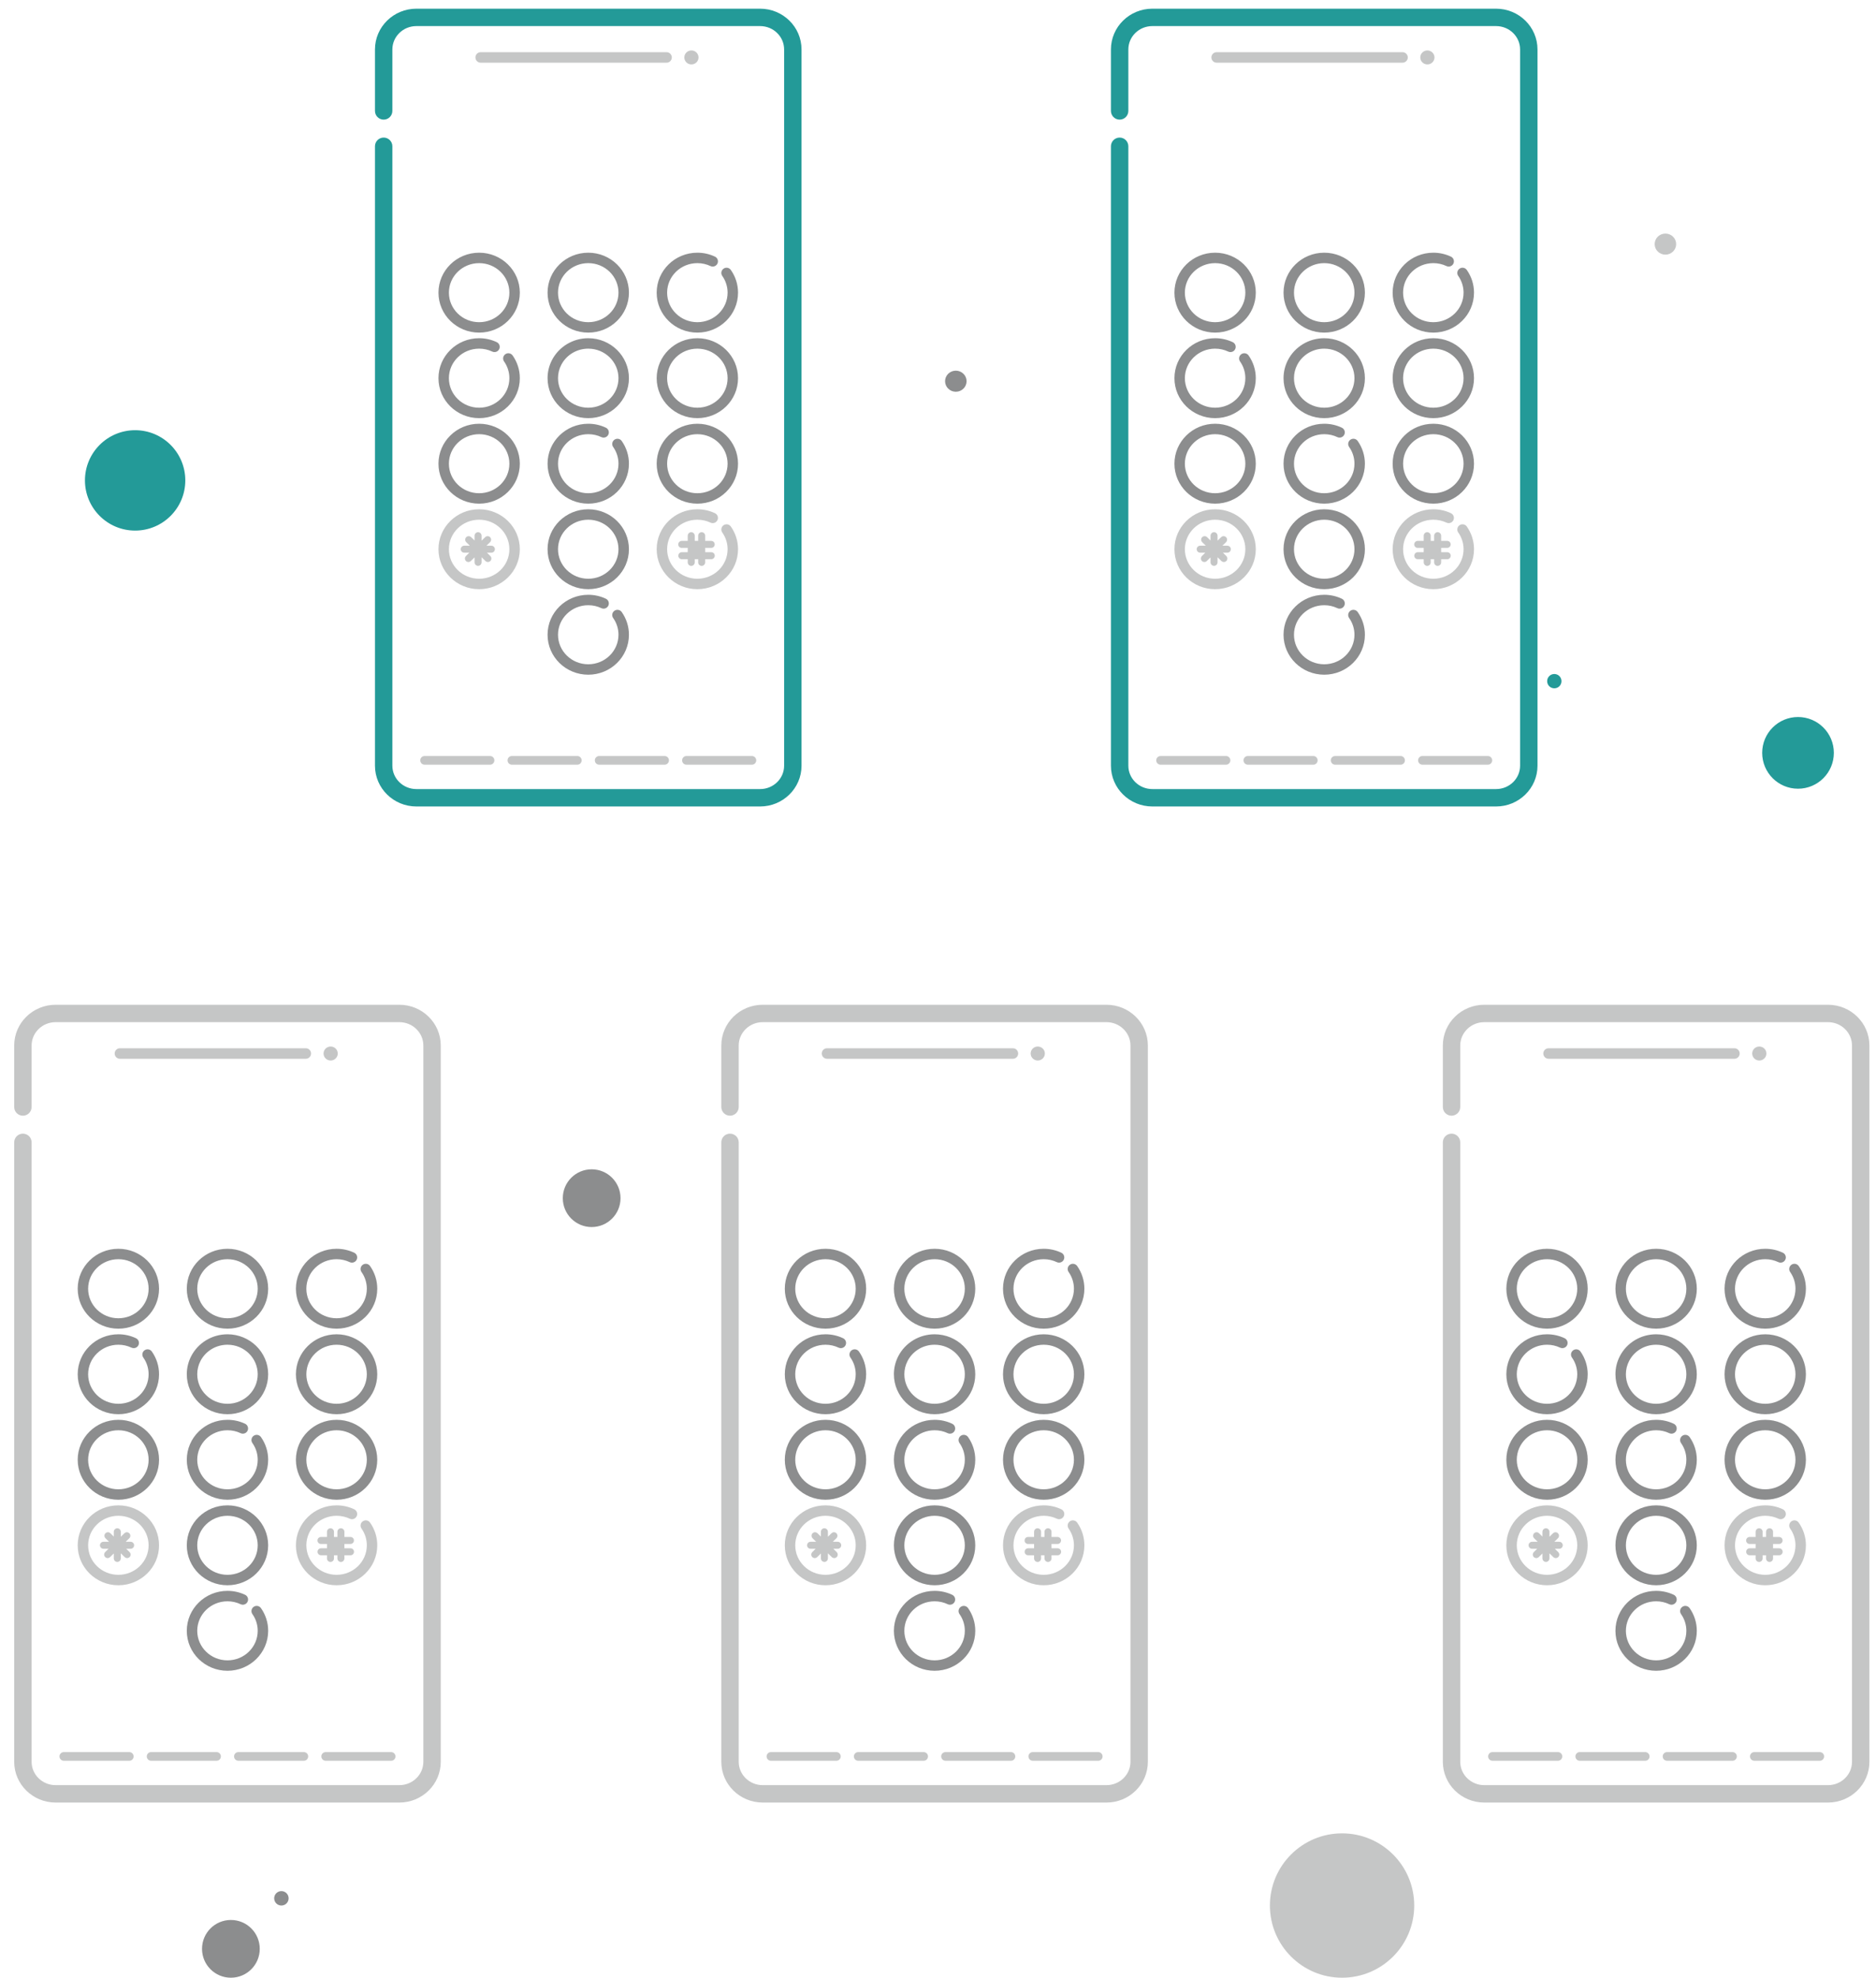 <?xml version="1.0" encoding="UTF-8"?>
<svg width="130px" height="137px" viewBox="0 0 130 137" version="1.1" xmlns="http://www.w3.org/2000/svg" xmlns:xlink="http://www.w3.org/1999/xlink">
    <!-- Generator: Sketch 60 (88103) - https://sketch.com -->
    <title>Illustration / Flow /  Mobile / 2 mobile numbers Activated</title>
    <desc>Created with Sketch.</desc>
    <g id="Illustration-/-Flow-/--Mobile-/-2-mobile-numbers-Activated" stroke="none" stroke-width="1" fill="none" fill-rule="evenodd">
        <path d="M103.672,0.602 C105.255,0.602 106.543,1.864 106.543,3.426 L106.543,3.426 L106.543,53.042 C106.543,54.604 105.255,55.866 103.672,55.866 L103.672,55.866 L79.855,55.866 C78.272,55.866 76.984,54.604 76.984,53.042 L76.984,53.042 L76.984,10.132 C76.984,9.8 77.254,9.53 77.587,9.53 C77.92,9.53 78.19,9.8 78.19,10.132 L78.19,10.132 L78.19,53.042 C78.19,53.933 78.933,54.661 79.855,54.661 L79.855,54.661 L103.672,54.661 C104.594,54.661 105.337,53.933 105.337,53.042 L105.337,53.042 L105.337,3.426 C105.337,2.535 104.594,1.807 103.672,1.807 L103.672,1.807 L79.855,1.807 C78.933,1.807 78.19,2.535 78.19,3.426 L78.19,3.426 L78.19,7.684 C78.19,8.017 77.92,8.287 77.587,8.287 C77.254,8.287 76.984,8.017 76.984,7.684 L76.984,7.684 L76.984,3.426 C76.984,1.864 78.272,0.602 79.855,0.602 L79.855,0.602 Z M52.672,0.602 C54.255,0.602 55.543,1.864 55.543,3.426 L55.543,3.426 L55.543,53.042 C55.543,54.604 54.255,55.866 52.672,55.866 L52.672,55.866 L28.855,55.866 C27.272,55.866 25.984,54.604 25.984,53.042 L25.984,53.042 L25.984,10.132 C25.984,9.8 26.254,9.53 26.587,9.53 C26.92,9.53 27.19,9.8 27.19,10.132 L27.19,10.132 L27.19,53.042 C27.19,53.933 27.933,54.661 28.855,54.661 L28.855,54.661 L52.672,54.661 C53.594,54.661 54.337,53.933 54.337,53.042 L54.337,53.042 L54.337,3.426 C54.337,2.535 53.594,1.807 52.672,1.807 L52.672,1.807 L28.855,1.807 C27.933,1.807 27.19,2.535 27.19,3.426 L27.19,3.426 L27.19,7.684 C27.19,8.017 26.92,8.287 26.587,8.287 C26.254,8.287 25.984,8.017 25.984,7.684 L25.984,7.684 L25.984,3.426 C25.984,1.864 27.272,0.602 28.855,0.602 L28.855,0.602 Z M124.596,49.669 C125.968,49.669 127.079,50.781 127.079,52.152 C127.079,53.524 125.968,54.636 124.596,54.636 C123.224,54.636 122.113,53.524 122.113,52.152 C122.113,50.781 123.224,49.669 124.596,49.669 Z M107.709,46.689 C107.983,46.689 108.205,46.911 108.205,47.185 C108.205,47.46 107.983,47.682 107.709,47.682 C107.434,47.682 107.212,47.46 107.212,47.185 C107.212,46.911 107.434,46.689 107.709,46.689 Z M9.364,29.801 C11.284,29.801 12.841,31.358 12.841,33.278 C12.841,35.198 11.284,36.755 9.364,36.755 C7.444,36.755 5.887,35.198 5.887,33.278 C5.887,31.358 7.444,29.801 9.364,29.801 Z" id="Combined-Shape" fill="#239A98" fill-rule="nonzero"></path>
        <path d="M16,133 C17.105,133 18,133.895 18,135 C18,136.105 17.105,137 16,137 C14.895,137 14,136.105 14,135 C14,133.895 14.895,133 16,133 Z M19.5,131 C19.776,131 20,131.224 20,131.5 C20,131.776 19.776,132 19.5,132 C19.224,132 19,131.776 19,131.5 C19,131.224 19.224,131 19.5,131 Z M114.764,110.202 C115.191,110.202 115.606,110.296 115.983,110.474 C116.164,110.559 116.241,110.775 116.156,110.955 C116.07,111.136 115.855,111.213 115.674,111.128 C115.393,110.995 115.084,110.925 114.764,110.925 C113.605,110.925 112.668,111.842 112.668,112.97 C112.668,114.098 113.605,115.016 114.764,115.016 C115.922,115.016 116.859,114.098 116.859,112.97 C116.859,112.55 116.729,112.15 116.491,111.812 C116.376,111.649 116.415,111.424 116.578,111.309 C116.742,111.194 116.967,111.233 117.083,111.396 C117.406,111.855 117.583,112.4 117.583,112.97 C117.583,114.501 116.319,115.738 114.764,115.738 C113.208,115.738 111.944,114.501 111.944,112.97 C111.944,111.44 113.208,110.202 114.764,110.202 Z M15.764,110.202 C16.191,110.202 16.606,110.296 16.983,110.474 C17.164,110.559 17.241,110.775 17.156,110.955 C17.07,111.136 16.855,111.213 16.674,111.128 C16.393,110.995 16.084,110.925 15.764,110.925 C14.605,110.925 13.668,111.842 13.668,112.97 C13.668,114.098 14.605,115.016 15.764,115.016 C16.922,115.016 17.859,114.098 17.859,112.97 C17.859,112.55 17.729,112.15 17.491,111.812 C17.376,111.649 17.415,111.424 17.578,111.309 C17.742,111.194 17.967,111.233 18.083,111.396 C18.406,111.855 18.583,112.4 18.583,112.97 C18.583,114.501 17.319,115.738 15.764,115.738 C14.208,115.738 12.944,114.501 12.944,112.97 C12.944,111.44 14.208,110.202 15.764,110.202 Z M64.764,110.202 C65.191,110.202 65.606,110.296 65.983,110.474 C66.164,110.559 66.241,110.775 66.156,110.955 C66.07,111.136 65.855,111.213 65.674,111.128 C65.393,110.995 65.084,110.925 64.764,110.925 C63.605,110.925 62.668,111.842 62.668,112.97 C62.668,114.098 63.605,115.016 64.764,115.016 C65.922,115.016 66.859,114.098 66.859,112.97 C66.859,112.55 66.729,112.15 66.491,111.812 C66.376,111.649 66.415,111.424 66.578,111.309 C66.742,111.194 66.967,111.233 67.083,111.396 C67.406,111.855 67.583,112.4 67.583,112.97 C67.583,114.501 66.319,115.738 64.764,115.738 C63.208,115.738 61.944,114.501 61.944,112.97 C61.944,111.44 63.208,110.202 64.764,110.202 Z M114.764,104.278 C116.319,104.278 117.583,105.516 117.583,107.046 C117.583,108.576 116.319,109.814 114.764,109.814 C113.208,109.814 111.944,108.576 111.944,107.046 C111.944,105.516 113.208,104.278 114.764,104.278 Z M15.764,104.278 C17.319,104.278 18.583,105.516 18.583,107.046 C18.583,108.576 17.319,109.814 15.764,109.814 C14.208,109.814 12.944,108.576 12.944,107.046 C12.944,105.516 14.208,104.278 15.764,104.278 Z M64.764,104.278 C66.319,104.278 67.583,105.516 67.583,107.046 C67.583,108.576 66.319,109.814 64.764,109.814 C63.208,109.814 61.944,108.576 61.944,107.046 C61.944,105.516 63.208,104.278 64.764,104.278 Z M114.764,105.001 C113.605,105.001 112.668,105.918 112.668,107.046 C112.668,108.174 113.605,109.091 114.764,109.091 C115.922,109.091 116.859,108.174 116.859,107.046 C116.859,105.918 115.922,105.001 114.764,105.001 Z M64.764,105.001 C63.605,105.001 62.668,105.918 62.668,107.046 C62.668,108.174 63.605,109.091 64.764,109.091 C65.922,109.091 66.859,108.174 66.859,107.046 C66.859,105.918 65.922,105.001 64.764,105.001 Z M15.764,105.001 C14.605,105.001 13.668,105.918 13.668,107.046 C13.668,108.174 14.605,109.091 15.764,109.091 C16.922,109.091 17.859,108.174 17.859,107.046 C17.859,105.918 16.922,105.001 15.764,105.001 Z M107.203,98.354 C108.758,98.354 110.022,99.591 110.022,101.122 C110.022,102.652 108.758,103.89 107.203,103.89 C105.647,103.89 104.384,102.652 104.384,101.122 C104.384,99.591 105.647,98.354 107.203,98.354 Z M114.764,98.354 C115.191,98.354 115.606,98.447 115.983,98.626 C116.164,98.711 116.241,98.926 116.156,99.107 C116.07,99.287 115.855,99.364 115.674,99.279 C115.393,99.146 115.084,99.077 114.764,99.077 C113.605,99.077 112.668,99.994 112.668,101.122 C112.668,102.25 113.605,103.167 114.764,103.167 C115.922,103.167 116.859,102.25 116.859,101.122 C116.859,100.702 116.729,100.302 116.491,99.964 C116.376,99.801 116.415,99.575 116.578,99.46 C116.742,99.345 116.967,99.384 117.083,99.547 C117.406,100.006 117.583,100.552 117.583,101.122 C117.583,102.652 116.319,103.89 114.764,103.89 C113.208,103.89 111.944,102.652 111.944,101.122 C111.944,99.591 113.208,98.354 114.764,98.354 Z M122.324,98.354 C123.88,98.354 125.143,99.591 125.143,101.122 C125.143,102.652 123.88,103.89 122.324,103.89 C120.769,103.89 119.505,102.652 119.505,101.122 C119.505,99.591 120.769,98.354 122.324,98.354 Z M57.203,98.354 C58.758,98.354 60.022,99.591 60.022,101.122 C60.022,102.652 58.758,103.89 57.203,103.89 C55.647,103.89 54.384,102.652 54.384,101.122 C54.384,99.591 55.647,98.354 57.203,98.354 Z M64.764,98.354 C65.191,98.354 65.606,98.447 65.983,98.626 C66.164,98.711 66.241,98.926 66.156,99.107 C66.07,99.287 65.855,99.364 65.674,99.279 C65.393,99.146 65.084,99.077 64.764,99.077 C63.605,99.077 62.668,99.994 62.668,101.122 C62.668,102.25 63.605,103.167 64.764,103.167 C65.922,103.167 66.859,102.25 66.859,101.122 C66.859,100.702 66.729,100.302 66.491,99.964 C66.376,99.801 66.415,99.575 66.578,99.46 C66.742,99.345 66.967,99.384 67.083,99.547 C67.406,100.006 67.583,100.552 67.583,101.122 C67.583,102.652 66.319,103.89 64.764,103.89 C63.208,103.89 61.944,102.652 61.944,101.122 C61.944,99.591 63.208,98.354 64.764,98.354 Z M72.324,98.354 C73.88,98.354 75.143,99.591 75.143,101.122 C75.143,102.652 73.88,103.89 72.324,103.89 C70.769,103.89 69.505,102.652 69.505,101.122 C69.505,99.591 70.769,98.354 72.324,98.354 Z M8.203,98.354 C9.758,98.354 11.022,99.591 11.022,101.122 C11.022,102.652 9.758,103.89 8.203,103.89 C6.647,103.89 5.384,102.652 5.384,101.122 C5.384,99.591 6.647,98.354 8.203,98.354 Z M23.324,98.354 C24.88,98.354 26.143,99.591 26.143,101.122 C26.143,102.652 24.88,103.89 23.324,103.89 C21.769,103.89 20.505,102.652 20.505,101.122 C20.505,99.591 21.769,98.354 23.324,98.354 Z M15.764,98.354 C16.191,98.354 16.606,98.447 16.983,98.626 C17.164,98.711 17.241,98.926 17.156,99.107 C17.07,99.287 16.855,99.364 16.674,99.279 C16.393,99.146 16.084,99.077 15.764,99.077 C14.605,99.077 13.668,99.994 13.668,101.122 C13.668,102.25 14.605,103.167 15.764,103.167 C16.922,103.167 17.859,102.25 17.859,101.122 C17.859,100.702 17.729,100.302 17.491,99.964 C17.376,99.801 17.415,99.575 17.578,99.46 C17.742,99.345 17.967,99.384 18.083,99.547 C18.406,100.006 18.583,100.552 18.583,101.122 C18.583,102.652 17.319,103.89 15.764,103.89 C14.208,103.89 12.944,102.652 12.944,101.122 C12.944,99.591 14.208,98.354 15.764,98.354 Z M122.324,99.077 C121.165,99.077 120.229,99.994 120.229,101.122 C120.229,102.25 121.165,103.167 122.324,103.167 C123.483,103.167 124.42,102.25 124.42,101.122 C124.42,99.994 123.483,99.077 122.324,99.077 Z M107.203,99.077 C106.044,99.077 105.107,99.994 105.107,101.122 C105.107,102.25 106.044,103.167 107.203,103.167 C108.362,103.167 109.298,102.25 109.298,101.122 C109.298,99.994 108.362,99.077 107.203,99.077 Z M72.324,99.077 C71.165,99.077 70.229,99.994 70.229,101.122 C70.229,102.25 71.165,103.167 72.324,103.167 C73.483,103.167 74.42,102.25 74.42,101.122 C74.42,99.994 73.483,99.077 72.324,99.077 Z M57.203,99.077 C56.044,99.077 55.107,99.994 55.107,101.122 C55.107,102.25 56.044,103.167 57.203,103.167 C58.362,103.167 59.298,102.25 59.298,101.122 C59.298,99.994 58.362,99.077 57.203,99.077 Z M8.203,99.077 C7.044,99.077 6.107,99.994 6.107,101.122 C6.107,102.25 7.044,103.167 8.203,103.167 C9.362,103.167 10.298,102.25 10.298,101.122 C10.298,99.994 9.362,99.077 8.203,99.077 Z M23.324,99.077 C22.165,99.077 21.229,99.994 21.229,101.122 C21.229,102.25 22.165,103.167 23.324,103.167 C24.483,103.167 25.42,102.25 25.42,101.122 C25.42,99.994 24.483,99.077 23.324,99.077 Z M72.324,92.429 C73.88,92.429 75.143,93.667 75.143,95.198 C75.143,96.728 73.88,97.966 72.324,97.966 C70.769,97.966 69.505,96.728 69.505,95.198 C69.505,93.667 70.769,92.429 72.324,92.429 Z M8.203,92.429 C8.63,92.429 9.045,92.523 9.422,92.701 C9.603,92.787 9.68,93.002 9.595,93.182 C9.51,93.363 9.294,93.44 9.113,93.355 C8.832,93.222 8.523,93.152 8.203,93.152 C7.044,93.152 6.107,94.07 6.107,95.198 C6.107,96.326 7.044,97.243 8.203,97.243 C9.362,97.243 10.298,96.326 10.298,95.198 C10.298,94.778 10.169,94.378 9.93,94.039 C9.815,93.876 9.854,93.651 10.018,93.536 C10.181,93.421 10.407,93.46 10.522,93.623 C10.846,94.082 11.022,94.627 11.022,95.198 C11.022,96.728 9.758,97.966 8.203,97.966 C6.647,97.966 5.384,96.728 5.384,95.198 C5.384,93.667 6.647,92.429 8.203,92.429 Z M23.324,92.429 C24.88,92.429 26.143,93.667 26.143,95.198 C26.143,96.728 24.88,97.966 23.324,97.966 C21.769,97.966 20.505,96.728 20.505,95.198 C20.505,93.667 21.769,92.429 23.324,92.429 Z M15.764,92.429 C17.319,92.429 18.583,93.667 18.583,95.198 C18.583,96.728 17.319,97.966 15.764,97.966 C14.208,97.966 12.944,96.728 12.944,95.198 C12.944,94.752 13.052,94.321 13.255,93.933 C13.735,93.017 14.697,92.429 15.764,92.429 Z M64.764,92.429 C66.319,92.429 67.583,93.667 67.583,95.198 C67.583,96.728 66.319,97.966 64.764,97.966 C63.208,97.966 61.944,96.728 61.944,95.198 C61.944,94.752 62.052,94.321 62.255,93.933 C62.735,93.017 63.697,92.429 64.764,92.429 Z M57.203,92.429 C57.63,92.429 58.045,92.523 58.422,92.701 C58.603,92.787 58.68,93.002 58.595,93.182 C58.51,93.363 58.294,93.44 58.113,93.355 C57.832,93.222 57.523,93.152 57.203,93.152 C56.044,93.152 55.107,94.07 55.107,95.198 C55.107,96.326 56.044,97.243 57.203,97.243 C58.362,97.243 59.298,96.326 59.298,95.198 C59.298,94.778 59.169,94.378 58.93,94.039 C58.815,93.876 58.854,93.651 59.018,93.536 C59.181,93.421 59.407,93.46 59.522,93.623 C59.846,94.082 60.022,94.627 60.022,95.198 C60.022,96.728 58.758,97.966 57.203,97.966 C55.647,97.966 54.384,96.728 54.384,95.198 C54.384,93.667 55.647,92.429 57.203,92.429 Z M107.203,92.429 C107.63,92.429 108.045,92.523 108.422,92.701 C108.603,92.787 108.68,93.002 108.595,93.182 C108.51,93.363 108.294,93.44 108.113,93.355 C107.832,93.222 107.523,93.152 107.203,93.152 C106.044,93.152 105.107,94.07 105.107,95.198 C105.107,96.326 106.044,97.243 107.203,97.243 C108.362,97.243 109.298,96.326 109.298,95.198 C109.298,94.778 109.169,94.378 108.93,94.039 C108.815,93.876 108.854,93.651 109.018,93.536 C109.181,93.421 109.407,93.46 109.522,93.623 C109.846,94.082 110.022,94.627 110.022,95.198 C110.022,96.728 108.758,97.966 107.203,97.966 C105.647,97.966 104.384,96.728 104.384,95.198 C104.384,93.667 105.647,92.429 107.203,92.429 Z M122.324,92.429 C123.88,92.429 125.143,93.667 125.143,95.198 C125.143,96.728 123.88,97.966 122.324,97.966 C120.769,97.966 119.505,96.728 119.505,95.198 C119.505,93.667 120.769,92.429 122.324,92.429 Z M114.764,92.429 C116.319,92.429 117.583,93.667 117.583,95.198 C117.583,96.728 116.319,97.966 114.764,97.966 C113.208,97.966 111.944,96.728 111.944,95.198 C111.944,94.752 112.052,94.321 112.255,93.933 C112.735,93.017 113.697,92.429 114.764,92.429 Z M64.764,93.152 C63.967,93.152 63.252,93.589 62.897,94.268 C62.747,94.553 62.668,94.869 62.668,95.198 C62.668,96.326 63.605,97.243 64.764,97.243 C65.922,97.243 66.859,96.326 66.859,95.198 C66.859,94.07 65.922,93.152 64.764,93.152 Z M23.324,93.152 C22.165,93.152 21.229,94.07 21.229,95.198 C21.229,96.326 22.165,97.243 23.324,97.243 C24.483,97.243 25.42,96.326 25.42,95.198 C25.42,94.07 24.483,93.152 23.324,93.152 Z M15.764,93.152 C14.967,93.152 14.252,93.589 13.897,94.268 C13.747,94.553 13.668,94.869 13.668,95.198 C13.668,96.326 14.605,97.243 15.764,97.243 C16.922,97.243 17.859,96.326 17.859,95.198 C17.859,94.07 16.922,93.152 15.764,93.152 Z M122.324,93.152 C121.165,93.152 120.229,94.07 120.229,95.198 C120.229,96.326 121.165,97.243 122.324,97.243 C123.483,97.243 124.42,96.326 124.42,95.198 C124.42,94.07 123.483,93.152 122.324,93.152 Z M114.764,93.152 C113.967,93.152 113.252,93.589 112.897,94.268 C112.747,94.553 112.668,94.869 112.668,95.198 C112.668,96.326 113.605,97.243 114.764,97.243 C115.922,97.243 116.859,96.326 116.859,95.198 C116.859,94.07 115.922,93.152 114.764,93.152 Z M72.324,93.152 C71.165,93.152 70.229,94.07 70.229,95.198 C70.229,96.326 71.165,97.243 72.324,97.243 C73.483,97.243 74.42,96.326 74.42,95.198 C74.42,94.07 73.483,93.152 72.324,93.152 Z M64.764,86.505 C66.319,86.505 67.583,87.743 67.583,89.273 C67.583,90.804 66.319,92.041 64.764,92.041 C63.208,92.041 61.944,90.804 61.944,89.273 C61.944,87.743 63.208,86.505 64.764,86.505 Z M23.324,86.505 C23.752,86.505 24.166,86.599 24.544,86.777 C24.725,86.862 24.802,87.078 24.717,87.258 C24.631,87.439 24.415,87.516 24.235,87.431 C23.953,87.298 23.644,87.228 23.324,87.228 C22.165,87.228 21.229,88.145 21.229,89.273 C21.229,90.401 22.165,91.319 23.324,91.319 C24.483,91.319 25.42,90.401 25.42,89.273 C25.42,88.854 25.29,88.454 25.052,88.115 C24.936,87.952 24.976,87.727 25.139,87.612 C25.302,87.497 25.528,87.536 25.643,87.699 C25.967,88.158 26.143,88.703 26.143,89.273 C26.143,90.804 24.88,92.041 23.324,92.041 C21.769,92.041 20.505,90.804 20.505,89.273 C20.505,87.743 21.769,86.505 23.324,86.505 Z M8.203,86.505 C9.758,86.505 11.022,87.743 11.022,89.273 C11.022,90.804 9.758,92.041 8.203,92.041 C6.647,92.041 5.384,90.804 5.384,89.273 C5.384,87.743 6.647,86.505 8.203,86.505 Z M122.324,86.505 C122.752,86.505 123.166,86.599 123.544,86.777 C123.725,86.862 123.802,87.078 123.717,87.258 C123.631,87.439 123.415,87.516 123.235,87.431 C122.953,87.298 122.644,87.228 122.324,87.228 C121.165,87.228 120.229,88.145 120.229,89.273 C120.229,90.401 121.165,91.319 122.324,91.319 C123.483,91.319 124.42,90.401 124.42,89.273 C124.42,88.854 124.29,88.454 124.052,88.115 C123.936,87.952 123.976,87.727 124.139,87.612 C124.302,87.497 124.528,87.536 124.643,87.699 C124.967,88.158 125.143,88.703 125.143,89.273 C125.143,90.804 123.88,92.041 122.324,92.041 C120.769,92.041 119.505,90.804 119.505,89.273 C119.505,87.743 120.769,86.505 122.324,86.505 Z M57.203,86.505 C58.758,86.505 60.022,87.743 60.022,89.273 C60.022,90.804 58.758,92.041 57.203,92.041 C55.647,92.041 54.384,90.804 54.384,89.273 C54.384,87.743 55.647,86.505 57.203,86.505 Z M107.203,86.505 C108.758,86.505 110.022,87.743 110.022,89.273 C110.022,90.804 108.758,92.041 107.203,92.041 C105.647,92.041 104.384,90.804 104.384,89.273 C104.384,87.743 105.647,86.505 107.203,86.505 Z M114.764,86.505 C116.319,86.505 117.583,87.743 117.583,89.273 C117.583,90.804 116.319,92.041 114.764,92.041 C113.208,92.041 111.944,90.804 111.944,89.273 C111.944,87.743 113.208,86.505 114.764,86.505 Z M15.764,86.505 C17.319,86.505 18.583,87.743 18.583,89.273 C18.583,90.804 17.319,92.041 15.764,92.041 C14.208,92.041 12.944,90.804 12.944,89.273 C12.944,87.743 14.208,86.505 15.764,86.505 Z M72.324,86.505 C72.752,86.505 73.166,86.599 73.544,86.777 C73.725,86.862 73.802,87.078 73.717,87.258 C73.631,87.439 73.415,87.516 73.235,87.431 C72.953,87.298 72.644,87.228 72.324,87.228 C71.165,87.228 70.229,88.145 70.229,89.273 C70.229,90.401 71.165,91.319 72.324,91.319 C73.483,91.319 74.42,90.401 74.42,89.273 C74.42,88.854 74.29,88.454 74.052,88.115 C73.936,87.952 73.976,87.727 74.139,87.612 C74.302,87.497 74.528,87.536 74.643,87.699 C74.967,88.158 75.143,88.703 75.143,89.273 C75.143,90.804 73.88,92.041 72.324,92.041 C70.769,92.041 69.505,90.804 69.505,89.273 C69.505,87.743 70.769,86.505 72.324,86.505 Z M8.203,87.228 C7.044,87.228 6.107,88.145 6.107,89.273 C6.107,90.401 7.044,91.319 8.203,91.319 C9.362,91.319 10.298,90.401 10.298,89.273 C10.298,88.145 9.362,87.228 8.203,87.228 Z M57.203,87.228 C56.044,87.228 55.107,88.145 55.107,89.273 C55.107,90.401 56.044,91.319 57.203,91.319 C58.362,91.319 59.298,90.401 59.298,89.273 C59.298,88.145 58.362,87.228 57.203,87.228 Z M15.764,87.228 C14.605,87.228 13.668,88.145 13.668,89.273 C13.668,90.401 14.605,91.319 15.764,91.319 C16.922,91.319 17.859,90.401 17.859,89.273 C17.859,88.145 16.922,87.228 15.764,87.228 Z M107.203,87.228 C106.044,87.228 105.107,88.145 105.107,89.273 C105.107,90.401 106.044,91.319 107.203,91.319 C108.362,91.319 109.298,90.401 109.298,89.273 C109.298,88.145 108.362,87.228 107.203,87.228 Z M114.764,87.228 C113.605,87.228 112.668,88.145 112.668,89.273 C112.668,90.401 113.605,91.319 114.764,91.319 C115.922,91.319 116.859,90.401 116.859,89.273 C116.859,88.145 115.922,87.228 114.764,87.228 Z M64.764,87.228 C63.605,87.228 62.668,88.145 62.668,89.273 C62.668,90.401 63.605,91.319 64.764,91.319 C65.922,91.319 66.859,90.401 66.859,89.273 C66.859,88.145 65.922,87.228 64.764,87.228 Z M41,81 C42.105,81 43,81.895 43,83 C43,84.105 42.105,85 41,85 C39.895,85 39,84.105 39,83 C39,81.895 39.895,81 41,81 Z M91.764,41.202 C92.191,41.202 92.606,41.296 92.983,41.474 C93.164,41.559 93.241,41.775 93.156,41.955 C93.07,42.136 92.855,42.213 92.674,42.128 C92.393,41.995 92.084,41.925 91.764,41.925 C90.605,41.925 89.668,42.842 89.668,43.97 C89.668,45.098 90.605,46.016 91.764,46.016 C92.922,46.016 93.859,45.098 93.859,43.97 C93.859,43.55 93.729,43.15 93.491,42.812 C93.376,42.649 93.415,42.424 93.578,42.309 C93.742,42.194 93.967,42.233 94.083,42.396 C94.406,42.855 94.583,43.4 94.583,43.97 C94.583,45.501 93.319,46.738 91.764,46.738 C90.208,46.738 88.944,45.501 88.944,43.97 C88.944,42.44 90.208,41.202 91.764,41.202 Z M40.764,41.202 C41.191,41.202 41.606,41.296 41.983,41.474 C42.164,41.559 42.241,41.775 42.156,41.955 C42.07,42.136 41.855,42.213 41.674,42.128 C41.393,41.995 41.084,41.925 40.764,41.925 C39.605,41.925 38.668,42.842 38.668,43.97 C38.668,45.098 39.605,46.016 40.764,46.016 C41.922,46.016 42.859,45.098 42.859,43.97 C42.859,43.55 42.729,43.15 42.491,42.812 C42.376,42.649 42.415,42.424 42.578,42.309 C42.742,42.194 42.967,42.233 43.083,42.396 C43.406,42.855 43.583,43.4 43.583,43.97 C43.583,45.501 42.319,46.738 40.764,46.738 C39.208,46.738 37.944,45.501 37.944,43.97 C37.944,42.44 39.208,41.202 40.764,41.202 Z M91.764,35.278 C93.319,35.278 94.583,36.516 94.583,38.046 C94.583,39.576 93.319,40.814 91.764,40.814 C90.208,40.814 88.944,39.576 88.944,38.046 C88.944,36.516 90.208,35.278 91.764,35.278 Z M40.764,35.278 C42.319,35.278 43.583,36.516 43.583,38.046 C43.583,39.576 42.319,40.814 40.764,40.814 C39.208,40.814 37.944,39.576 37.944,38.046 C37.944,36.516 39.208,35.278 40.764,35.278 Z M91.764,36.001 C90.605,36.001 89.668,36.918 89.668,38.046 C89.668,39.174 90.605,40.091 91.764,40.091 C92.922,40.091 93.859,39.174 93.859,38.046 C93.859,36.918 92.922,36.001 91.764,36.001 Z M40.764,36.001 C39.605,36.001 38.668,36.918 38.668,38.046 C38.668,39.174 39.605,40.091 40.764,40.091 C41.922,40.091 42.859,39.174 42.859,38.046 C42.859,36.918 41.922,36.001 40.764,36.001 Z M40.764,29.354 C41.191,29.354 41.606,29.447 41.983,29.626 C42.164,29.711 42.241,29.926 42.156,30.107 C42.07,30.287 41.855,30.364 41.674,30.279 C41.393,30.146 41.084,30.077 40.764,30.077 C39.605,30.077 38.668,30.994 38.668,32.122 C38.668,33.25 39.605,34.167 40.764,34.167 C41.922,34.167 42.859,33.25 42.859,32.122 C42.859,31.702 42.729,31.302 42.491,30.964 C42.376,30.801 42.415,30.575 42.578,30.46 C42.742,30.345 42.967,30.384 43.083,30.547 C43.406,31.006 43.583,31.552 43.583,32.122 C43.583,33.652 42.319,34.89 40.764,34.89 C39.208,34.89 37.944,33.652 37.944,32.122 C37.944,30.591 39.208,29.354 40.764,29.354 Z M48.324,29.354 C49.88,29.354 51.143,30.591 51.143,32.122 C51.143,33.652 49.88,34.89 48.324,34.89 C46.769,34.89 45.505,33.652 45.505,32.122 C45.505,30.591 46.769,29.354 48.324,29.354 Z M84.203,29.354 C85.758,29.354 87.022,30.591 87.022,32.122 C87.022,33.652 85.758,34.89 84.203,34.89 C82.647,34.89 81.384,33.652 81.384,32.122 C81.384,30.591 82.647,29.354 84.203,29.354 Z M99.324,29.354 C100.88,29.354 102.143,30.591 102.143,32.122 C102.143,33.652 100.88,34.89 99.324,34.89 C97.769,34.89 96.505,33.652 96.505,32.122 C96.505,30.591 97.769,29.354 99.324,29.354 Z M91.764,29.354 C92.191,29.354 92.606,29.447 92.983,29.626 C93.164,29.711 93.241,29.926 93.156,30.107 C93.07,30.287 92.855,30.364 92.674,30.279 C92.393,30.146 92.084,30.077 91.764,30.077 C90.605,30.077 89.668,30.994 89.668,32.122 C89.668,33.25 90.605,34.167 91.764,34.167 C92.922,34.167 93.859,33.25 93.859,32.122 C93.859,31.702 93.729,31.302 93.491,30.964 C93.376,30.801 93.415,30.575 93.578,30.46 C93.742,30.345 93.967,30.384 94.083,30.547 C94.406,31.006 94.583,31.552 94.583,32.122 C94.583,33.652 93.319,34.89 91.764,34.89 C90.208,34.89 88.944,33.652 88.944,32.122 C88.944,30.591 90.208,29.354 91.764,29.354 Z M33.203,29.354 C34.758,29.354 36.022,30.591 36.022,32.122 C36.022,33.652 34.758,34.89 33.203,34.89 C31.647,34.89 30.384,33.652 30.384,32.122 C30.384,30.591 31.647,29.354 33.203,29.354 Z M84.203,30.077 C83.044,30.077 82.107,30.994 82.107,32.122 C82.107,33.25 83.044,34.167 84.203,34.167 C85.362,34.167 86.298,33.25 86.298,32.122 C86.298,30.994 85.362,30.077 84.203,30.077 Z M99.324,30.077 C98.165,30.077 97.229,30.994 97.229,32.122 C97.229,33.25 98.165,34.167 99.324,34.167 C100.483,34.167 101.42,33.25 101.42,32.122 C101.42,30.994 100.483,30.077 99.324,30.077 Z M48.324,30.077 C47.165,30.077 46.229,30.994 46.229,32.122 C46.229,33.25 47.165,34.167 48.324,34.167 C49.483,34.167 50.42,33.25 50.42,32.122 C50.42,30.994 49.483,30.077 48.324,30.077 Z M33.203,30.077 C32.044,30.077 31.107,30.994 31.107,32.122 C31.107,33.25 32.044,34.167 33.203,34.167 C34.362,34.167 35.298,33.25 35.298,32.122 C35.298,30.994 34.362,30.077 33.203,30.077 Z M91.764,23.429 C93.319,23.429 94.583,24.667 94.583,26.198 C94.583,27.728 93.319,28.966 91.764,28.966 C90.208,28.966 88.944,27.728 88.944,26.198 C88.944,25.752 89.052,25.321 89.255,24.933 C89.735,24.017 90.697,23.429 91.764,23.429 Z M84.203,23.429 C84.63,23.429 85.045,23.523 85.422,23.701 C85.603,23.787 85.68,24.002 85.595,24.182 C85.51,24.363 85.294,24.44 85.113,24.355 C84.832,24.222 84.523,24.152 84.203,24.152 C83.044,24.152 82.107,25.07 82.107,26.198 C82.107,27.326 83.044,28.243 84.203,28.243 C85.362,28.243 86.298,27.326 86.298,26.198 C86.298,25.778 86.169,25.378 85.93,25.039 C85.815,24.876 85.854,24.651 86.018,24.536 C86.181,24.421 86.407,24.46 86.522,24.623 C86.846,25.082 87.022,25.627 87.022,26.198 C87.022,27.728 85.758,28.966 84.203,28.966 C82.647,28.966 81.384,27.728 81.384,26.198 C81.384,24.667 82.647,23.429 84.203,23.429 Z M99.324,23.429 C100.88,23.429 102.143,24.667 102.143,26.198 C102.143,27.728 100.88,28.966 99.324,28.966 C97.769,28.966 96.505,27.728 96.505,26.198 C96.505,24.667 97.769,23.429 99.324,23.429 Z M40.764,23.429 C42.319,23.429 43.583,24.667 43.583,26.198 C43.583,27.728 42.319,28.966 40.764,28.966 C39.208,28.966 37.944,27.728 37.944,26.198 C37.944,25.752 38.052,25.321 38.255,24.933 C38.735,24.017 39.697,23.429 40.764,23.429 Z M48.324,23.429 C49.88,23.429 51.143,24.667 51.143,26.198 C51.143,27.728 49.88,28.966 48.324,28.966 C46.769,28.966 45.505,27.728 45.505,26.198 C45.505,24.667 46.769,23.429 48.324,23.429 Z M33.203,23.429 C33.63,23.429 34.045,23.523 34.422,23.701 C34.603,23.787 34.68,24.002 34.595,24.182 C34.51,24.363 34.294,24.44 34.113,24.355 C33.832,24.222 33.523,24.152 33.203,24.152 C32.044,24.152 31.107,25.07 31.107,26.198 C31.107,27.326 32.044,28.243 33.203,28.243 C34.362,28.243 35.298,27.326 35.298,26.198 C35.298,25.778 35.169,25.378 34.93,25.039 C34.815,24.876 34.854,24.651 35.018,24.536 C35.181,24.421 35.407,24.46 35.522,24.623 C35.846,25.082 36.022,25.627 36.022,26.198 C36.022,27.728 34.758,28.966 33.203,28.966 C31.647,28.966 30.384,27.728 30.384,26.198 C30.384,24.667 31.647,23.429 33.203,23.429 Z M48.324,24.152 C47.165,24.152 46.229,25.07 46.229,26.198 C46.229,27.326 47.165,28.243 48.324,28.243 C49.483,28.243 50.42,27.326 50.42,26.198 C50.42,25.07 49.483,24.152 48.324,24.152 Z M40.764,24.152 C39.967,24.152 39.252,24.589 38.897,25.268 C38.747,25.553 38.668,25.869 38.668,26.198 C38.668,27.326 39.605,28.243 40.764,28.243 C41.922,28.243 42.859,27.326 42.859,26.198 C42.859,25.07 41.922,24.152 40.764,24.152 Z M91.764,24.152 C90.967,24.152 90.252,24.589 89.897,25.268 C89.747,25.553 89.668,25.869 89.668,26.198 C89.668,27.326 90.605,28.243 91.764,28.243 C92.922,28.243 93.859,27.326 93.859,26.198 C93.859,25.07 92.922,24.152 91.764,24.152 Z M99.324,24.152 C98.165,24.152 97.229,25.07 97.229,26.198 C97.229,27.326 98.165,28.243 99.324,28.243 C100.483,28.243 101.42,27.326 101.42,26.198 C101.42,25.07 100.483,24.152 99.324,24.152 Z M66.235,25.677 C66.647,25.677 66.98,26.004 66.98,26.407 C66.98,26.81 66.647,27.137 66.235,27.137 C65.824,27.137 65.49,26.81 65.49,26.407 C65.49,26.004 65.824,25.677 66.235,25.677 Z M48.324,17.505 C48.752,17.505 49.166,17.599 49.544,17.777 C49.725,17.862 49.802,18.078 49.717,18.258 C49.631,18.439 49.415,18.516 49.235,18.431 C48.953,18.298 48.644,18.228 48.324,18.228 C47.165,18.228 46.229,19.145 46.229,20.273 C46.229,21.401 47.165,22.319 48.324,22.319 C49.483,22.319 50.42,21.401 50.42,20.273 C50.42,19.854 50.29,19.454 50.052,19.115 C49.936,18.952 49.976,18.727 50.139,18.612 C50.302,18.497 50.528,18.536 50.643,18.699 C50.967,19.158 51.143,19.703 51.143,20.273 C51.143,21.804 49.88,23.041 48.324,23.041 C46.769,23.041 45.505,21.804 45.505,20.273 C45.505,18.743 46.769,17.505 48.324,17.505 Z M84.203,17.505 C85.758,17.505 87.022,18.743 87.022,20.273 C87.022,21.804 85.758,23.041 84.203,23.041 C82.647,23.041 81.384,21.804 81.384,20.273 C81.384,18.743 82.647,17.505 84.203,17.505 Z M91.764,17.505 C93.319,17.505 94.583,18.743 94.583,20.273 C94.583,21.804 93.319,23.041 91.764,23.041 C90.208,23.041 88.944,21.804 88.944,20.273 C88.944,18.743 90.208,17.505 91.764,17.505 Z M99.324,17.505 C99.752,17.505 100.166,17.599 100.544,17.777 C100.725,17.862 100.802,18.078 100.717,18.258 C100.631,18.439 100.415,18.516 100.235,18.431 C99.953,18.298 99.644,18.228 99.324,18.228 C98.165,18.228 97.229,19.145 97.229,20.273 C97.229,21.401 98.165,22.319 99.324,22.319 C100.483,22.319 101.42,21.401 101.42,20.273 C101.42,19.854 101.29,19.454 101.052,19.115 C100.936,18.952 100.976,18.727 101.139,18.612 C101.302,18.497 101.528,18.536 101.643,18.699 C101.967,19.158 102.143,19.703 102.143,20.273 C102.143,21.804 100.88,23.041 99.324,23.041 C97.769,23.041 96.505,21.804 96.505,20.273 C96.505,18.743 97.769,17.505 99.324,17.505 Z M40.764,17.505 C42.319,17.505 43.583,18.743 43.583,20.273 C43.583,21.804 42.319,23.041 40.764,23.041 C39.208,23.041 37.944,21.804 37.944,20.273 C37.944,18.743 39.208,17.505 40.764,17.505 Z M33.203,17.505 C34.758,17.505 36.022,18.743 36.022,20.273 C36.022,21.804 34.758,23.041 33.203,23.041 C31.647,23.041 30.384,21.804 30.384,20.273 C30.384,18.743 31.647,17.505 33.203,17.505 Z M40.764,18.228 C39.605,18.228 38.668,19.145 38.668,20.273 C38.668,21.401 39.605,22.319 40.764,22.319 C41.922,22.319 42.859,21.401 42.859,20.273 C42.859,19.145 41.922,18.228 40.764,18.228 Z M84.203,18.228 C83.044,18.228 82.107,19.145 82.107,20.273 C82.107,21.401 83.044,22.319 84.203,22.319 C85.362,22.319 86.298,21.401 86.298,20.273 C86.298,19.145 85.362,18.228 84.203,18.228 Z M91.764,18.228 C90.605,18.228 89.668,19.145 89.668,20.273 C89.668,21.401 90.605,22.319 91.764,22.319 C92.922,22.319 93.859,21.401 93.859,20.273 C93.859,19.145 92.922,18.228 91.764,18.228 Z M33.203,18.228 C32.044,18.228 31.107,19.145 31.107,20.273 C31.107,21.401 32.044,22.319 33.203,22.319 C34.362,22.319 35.298,21.401 35.298,20.273 C35.298,19.145 34.362,18.228 33.203,18.228 Z" id="Combined-Shape" fill="#8C8D8E" fill-rule="nonzero"></path>
        <path d="M93,127 C95.761,127 98,129.239 98,132 C98,134.761 95.761,137 93,137 C90.239,137 88,134.761 88,132 C88,129.239 90.239,127 93,127 Z M126.672,69.602 C128.255,69.602 129.543,70.864 129.543,72.426 L129.543,72.426 L129.543,122.042 C129.543,123.604 128.255,124.866 126.672,124.866 L126.672,124.866 L102.855,124.866 C101.272,124.866 99.984,123.604 99.984,122.042 L99.984,122.042 L99.984,79.132 C99.984,78.8 100.254,78.53 100.587,78.53 C100.92,78.53 101.19,78.8 101.19,79.132 L101.19,79.132 L101.19,122.042 C101.19,122.933 101.933,123.661 102.855,123.661 L102.855,123.661 L126.672,123.661 C127.594,123.661 128.337,122.933 128.337,122.042 L128.337,122.042 L128.337,72.426 C128.337,71.535 127.594,70.807 126.672,70.807 L126.672,70.807 L102.855,70.807 C101.933,70.807 101.19,71.535 101.19,72.426 L101.19,72.426 L101.19,76.684 C101.19,77.017 100.92,77.287 100.587,77.287 C100.254,77.287 99.984,77.017 99.984,76.684 L99.984,76.684 L99.984,72.426 C99.984,70.864 101.272,69.602 102.855,69.602 L102.855,69.602 Z M76.672,69.602 C78.255,69.602 79.543,70.864 79.543,72.426 L79.543,72.426 L79.543,122.042 C79.543,123.604 78.255,124.866 76.672,124.866 L76.672,124.866 L52.855,124.866 C51.272,124.866 49.984,123.604 49.984,122.042 L49.984,122.042 L49.984,79.132 C49.984,78.8 50.254,78.53 50.587,78.53 C50.92,78.53 51.19,78.8 51.19,79.132 L51.19,79.132 L51.19,122.042 C51.19,122.933 51.933,123.661 52.855,123.661 L52.855,123.661 L76.672,123.661 C77.594,123.661 78.337,122.933 78.337,122.042 L78.337,122.042 L78.337,72.426 C78.337,71.535 77.594,70.807 76.672,70.807 L76.672,70.807 L52.855,70.807 C51.933,70.807 51.19,71.535 51.19,72.426 L51.19,72.426 L51.19,76.684 C51.19,77.017 50.92,77.287 50.587,77.287 C50.254,77.287 49.984,77.017 49.984,76.684 L49.984,76.684 L49.984,72.426 C49.984,70.864 51.272,69.602 52.855,69.602 L52.855,69.602 Z M27.672,69.602 C29.255,69.602 30.543,70.864 30.543,72.426 L30.543,72.426 L30.543,122.042 C30.543,123.604 29.255,124.866 27.672,124.866 L27.672,124.866 L3.855,124.866 C2.272,124.866 0.984,123.604 0.984,122.042 L0.984,122.042 L0.984,79.132 C0.984,78.8 1.254,78.53 1.587,78.53 C1.92,78.53 2.19,78.8 2.19,79.132 L2.19,79.132 L2.19,122.042 C2.19,122.933 2.933,123.661 3.855,123.661 L3.855,123.661 L27.672,123.661 C28.594,123.661 29.337,122.933 29.337,122.042 L29.337,122.042 L29.337,72.426 C29.337,71.535 28.594,70.807 27.672,70.807 L27.672,70.807 L3.855,70.807 C2.933,70.807 2.19,71.535 2.19,72.426 L2.19,72.426 L2.19,76.684 C2.19,77.017 1.92,77.287 1.587,77.287 C1.254,77.287 0.984,77.017 0.984,76.684 L0.984,76.684 L0.984,72.426 C0.984,70.864 2.272,69.602 3.855,69.602 L3.855,69.602 Z M114.007,121.371 C114.173,121.371 114.307,121.506 114.307,121.671 C114.307,121.813 114.209,121.932 114.076,121.964 L114.007,121.971 L109.471,121.971 C109.305,121.971 109.171,121.837 109.171,121.671 C109.171,121.529 109.27,121.41 109.402,121.379 L109.471,121.371 L114.007,121.371 Z M126.105,121.371 C126.27,121.371 126.405,121.506 126.405,121.671 C126.405,121.813 126.306,121.932 126.173,121.964 L126.105,121.971 L121.568,121.971 C121.402,121.971 121.268,121.837 121.268,121.671 C121.268,121.529 121.367,121.41 121.499,121.379 L121.568,121.371 L126.105,121.371 Z M21.056,121.371 C21.222,121.371 21.356,121.506 21.356,121.671 C21.356,121.813 21.257,121.932 21.125,121.964 L21.056,121.971 L16.52,121.971 C16.354,121.971 16.22,121.837 16.22,121.671 C16.22,121.529 16.318,121.41 16.451,121.379 L16.52,121.371 L21.056,121.371 Z M15.007,121.371 C15.173,121.371 15.307,121.506 15.307,121.671 C15.307,121.813 15.209,121.932 15.076,121.964 L15.007,121.971 L10.471,121.971 C10.305,121.971 10.171,121.837 10.171,121.671 C10.171,121.529 10.27,121.41 10.402,121.379 L10.471,121.371 L15.007,121.371 Z M27.105,121.371 C27.27,121.371 27.405,121.506 27.405,121.671 C27.405,121.813 27.306,121.932 27.173,121.964 L27.105,121.971 L22.568,121.971 C22.402,121.971 22.268,121.837 22.268,121.671 C22.268,121.529 22.367,121.41 22.499,121.379 L22.568,121.371 L27.105,121.371 Z M8.959,121.371 C9.125,121.371 9.259,121.506 9.259,121.671 C9.259,121.813 9.16,121.932 9.028,121.964 L8.959,121.971 L4.422,121.971 C4.257,121.971 4.122,121.837 4.122,121.671 C4.122,121.529 4.221,121.41 4.354,121.379 L4.422,121.371 L8.959,121.371 Z M70.056,121.371 C70.222,121.371 70.356,121.506 70.356,121.671 C70.356,121.813 70.257,121.932 70.125,121.964 L70.056,121.971 L65.52,121.971 C65.354,121.971 65.22,121.837 65.22,121.671 C65.22,121.529 65.318,121.41 65.451,121.379 L65.52,121.371 L70.056,121.371 Z M64.007,121.371 C64.173,121.371 64.307,121.506 64.307,121.671 C64.307,121.813 64.209,121.932 64.076,121.964 L64.007,121.971 L59.471,121.971 C59.305,121.971 59.171,121.837 59.171,121.671 C59.171,121.529 59.27,121.41 59.402,121.379 L59.471,121.371 L64.007,121.371 Z M76.105,121.371 C76.27,121.371 76.405,121.506 76.405,121.671 C76.405,121.813 76.306,121.932 76.173,121.964 L76.105,121.971 L71.568,121.971 C71.402,121.971 71.268,121.837 71.268,121.671 C71.268,121.529 71.367,121.41 71.499,121.379 L71.568,121.371 L76.105,121.371 Z M57.959,121.371 C58.125,121.371 58.259,121.506 58.259,121.671 C58.259,121.813 58.16,121.932 58.028,121.964 L57.959,121.971 L53.422,121.971 C53.257,121.971 53.122,121.837 53.122,121.671 C53.122,121.529 53.221,121.41 53.354,121.379 L53.422,121.371 L57.959,121.371 Z M120.056,121.371 C120.222,121.371 120.356,121.506 120.356,121.671 C120.356,121.813 120.257,121.932 120.125,121.964 L120.056,121.971 L115.52,121.971 C115.354,121.971 115.22,121.837 115.22,121.671 C115.22,121.529 115.318,121.41 115.451,121.379 L115.52,121.371 L120.056,121.371 Z M107.959,121.371 C108.125,121.371 108.259,121.506 108.259,121.671 C108.259,121.813 108.16,121.932 108.028,121.964 L107.959,121.971 L103.422,121.971 C103.257,121.971 103.122,121.837 103.122,121.671 C103.122,121.529 103.221,121.41 103.354,121.379 L103.422,121.371 L107.959,121.371 Z M107.203,104.278 C108.758,104.278 110.022,105.516 110.022,107.046 C110.022,108.576 108.758,109.814 107.203,109.814 C105.647,109.814 104.384,108.576 104.384,107.046 C104.384,105.516 105.647,104.278 107.203,104.278 Z M23.324,104.278 C23.752,104.278 24.166,104.372 24.544,104.55 C24.725,104.635 24.802,104.85 24.717,105.031 C24.631,105.211 24.415,105.289 24.235,105.203 C23.953,105.071 23.644,105.001 23.324,105.001 C22.165,105.001 21.229,105.918 21.229,107.046 C21.229,108.174 22.165,109.091 23.324,109.091 C24.483,109.091 25.42,108.174 25.42,107.046 C25.42,106.626 25.29,106.226 25.052,105.888 C24.936,105.725 24.976,105.499 25.139,105.384 C25.302,105.269 25.528,105.308 25.643,105.472 C25.967,105.931 26.143,106.476 26.143,107.046 C26.143,108.576 24.88,109.814 23.324,109.814 C21.769,109.814 20.505,108.576 20.505,107.046 C20.505,105.516 21.769,104.278 23.324,104.278 Z M8.203,104.278 C9.758,104.278 11.022,105.516 11.022,107.046 C11.022,108.576 9.758,109.814 8.203,109.814 C6.647,109.814 5.384,108.576 5.384,107.046 C5.384,105.516 6.647,104.278 8.203,104.278 Z M122.324,104.278 C122.752,104.278 123.166,104.372 123.544,104.55 C123.725,104.635 123.802,104.85 123.717,105.031 C123.631,105.211 123.415,105.289 123.235,105.203 C122.953,105.071 122.644,105.001 122.324,105.001 C121.165,105.001 120.229,105.918 120.229,107.046 C120.229,108.174 121.165,109.091 122.324,109.091 C123.483,109.091 124.42,108.174 124.42,107.046 C124.42,106.626 124.29,106.226 124.052,105.888 C123.936,105.725 123.976,105.499 124.139,105.384 C124.302,105.269 124.528,105.308 124.643,105.472 C124.967,105.931 125.143,106.476 125.143,107.046 C125.143,108.576 123.88,109.814 122.324,109.814 C120.769,109.814 119.505,108.576 119.505,107.046 C119.505,105.516 120.769,104.278 122.324,104.278 Z M57.203,104.278 C58.758,104.278 60.022,105.516 60.022,107.046 C60.022,108.576 58.758,109.814 57.203,109.814 C55.647,109.814 54.384,108.576 54.384,107.046 C54.384,105.516 55.647,104.278 57.203,104.278 Z M72.324,104.278 C72.752,104.278 73.166,104.372 73.544,104.55 C73.725,104.635 73.802,104.85 73.717,105.031 C73.631,105.211 73.415,105.289 73.235,105.203 C72.953,105.071 72.644,105.001 72.324,105.001 C71.165,105.001 70.229,105.918 70.229,107.046 C70.229,108.174 71.165,109.091 72.324,109.091 C73.483,109.091 74.42,108.174 74.42,107.046 C74.42,106.626 74.29,106.226 74.052,105.888 C73.936,105.725 73.976,105.499 74.139,105.384 C74.302,105.269 74.528,105.308 74.643,105.472 C74.967,105.931 75.143,106.476 75.143,107.046 C75.143,108.576 73.88,109.814 72.324,109.814 C70.769,109.814 69.505,108.576 69.505,107.046 C69.505,105.516 70.769,104.278 72.324,104.278 Z M57.203,105.001 C56.044,105.001 55.107,105.918 55.107,107.046 C55.107,108.174 56.044,109.091 57.203,109.091 C58.362,109.091 59.298,108.174 59.298,107.046 C59.298,105.918 58.362,105.001 57.203,105.001 Z M8.203,105.001 C7.044,105.001 6.107,105.918 6.107,107.046 C6.107,108.174 7.044,109.091 8.203,109.091 C9.362,109.091 10.298,108.174 10.298,107.046 C10.298,105.918 9.362,105.001 8.203,105.001 Z M107.203,105.001 C106.044,105.001 105.107,105.918 105.107,107.046 C105.107,108.174 106.044,109.091 107.203,109.091 C108.362,109.091 109.298,108.174 109.298,107.046 C109.298,105.918 108.362,105.001 107.203,105.001 Z M23.623,105.865 C23.735,105.865 23.829,105.94 23.857,106.042 L23.866,106.106 L23.866,106.468 L24.288,106.468 C24.398,106.468 24.492,106.543 24.52,106.646 L24.528,106.711 C24.528,106.823 24.454,106.917 24.352,106.945 L24.288,106.954 L23.866,106.953 L23.866,107.252 L24.292,107.252 C24.402,107.252 24.496,107.327 24.524,107.43 L24.532,107.495 C24.532,107.607 24.458,107.701 24.356,107.729 L24.292,107.738 L23.866,107.737 L23.866,107.96 C23.866,108.071 23.79,108.164 23.688,108.192 L23.623,108.201 C23.512,108.201 23.418,108.126 23.389,108.024 L23.381,107.96 L23.381,107.737 L23.143,107.737 L23.143,107.96 C23.143,108.071 23.068,108.164 22.965,108.192 L22.9,108.201 C22.789,108.201 22.695,108.126 22.667,108.024 L22.658,107.96 L22.658,107.737 L22.243,107.738 C22.133,107.738 22.039,107.662 22.011,107.559 L22.003,107.495 C22.003,107.383 22.077,107.289 22.179,107.261 L22.243,107.252 L22.658,107.252 L22.658,106.953 L22.24,106.954 C22.106,106.954 21.999,106.845 21.999,106.711 C21.999,106.599 22.073,106.505 22.175,106.477 L22.24,106.468 L22.658,106.468 L22.658,106.106 C22.658,105.995 22.733,105.901 22.836,105.873 L22.9,105.865 C23.012,105.865 23.106,105.94 23.134,106.042 L23.143,106.106 L23.143,106.468 L23.381,106.468 L23.381,106.106 C23.381,105.995 23.456,105.901 23.559,105.873 L23.623,105.865 Z M72.623,105.865 C72.735,105.865 72.829,105.94 72.857,106.042 L72.866,106.106 L72.866,106.468 L73.288,106.468 C73.398,106.468 73.492,106.543 73.52,106.646 L73.528,106.711 C73.528,106.823 73.454,106.917 73.352,106.945 L73.288,106.954 L72.866,106.953 L72.866,107.252 L73.292,107.252 C73.402,107.252 73.496,107.327 73.524,107.43 L73.532,107.495 C73.532,107.607 73.458,107.701 73.356,107.729 L73.292,107.738 L72.866,107.737 L72.866,107.96 C72.866,108.071 72.79,108.164 72.688,108.192 L72.623,108.201 C72.512,108.201 72.418,108.126 72.389,108.024 L72.381,107.96 L72.381,107.737 L72.143,107.737 L72.143,107.96 C72.143,108.071 72.068,108.164 71.965,108.192 L71.9,108.201 C71.789,108.201 71.695,108.126 71.667,108.024 L71.658,107.96 L71.658,107.737 L71.243,107.738 C71.133,107.738 71.039,107.662 71.011,107.559 L71.003,107.495 C71.003,107.383 71.077,107.289 71.179,107.261 L71.243,107.252 L71.658,107.252 L71.658,106.953 L71.24,106.954 C71.106,106.954 70.999,106.845 70.999,106.711 C70.999,106.599 71.073,106.505 71.175,106.477 L71.24,106.468 L71.658,106.468 L71.658,106.106 C71.658,105.995 71.733,105.901 71.836,105.873 L71.9,105.865 C72.012,105.865 72.106,105.94 72.134,106.042 L72.143,106.106 L72.143,106.468 L72.381,106.468 L72.381,106.106 C72.381,105.995 72.456,105.901 72.559,105.873 L72.623,105.865 Z M122.623,105.865 C122.735,105.865 122.829,105.94 122.857,106.042 L122.866,106.106 L122.866,106.468 L123.288,106.468 C123.398,106.468 123.492,106.543 123.52,106.646 L123.528,106.711 C123.528,106.823 123.454,106.917 123.352,106.945 L123.288,106.954 L122.866,106.953 L122.866,107.252 L123.292,107.252 C123.402,107.252 123.496,107.327 123.524,107.43 L123.532,107.495 C123.532,107.607 123.458,107.701 123.356,107.729 L123.292,107.738 L122.866,107.737 L122.866,107.96 C122.866,108.071 122.79,108.164 122.688,108.192 L122.623,108.201 C122.512,108.201 122.418,108.126 122.389,108.024 L122.381,107.96 L122.381,107.737 L122.143,107.737 L122.143,107.96 C122.143,108.071 122.068,108.164 121.965,108.192 L121.9,108.201 C121.789,108.201 121.695,108.126 121.667,108.024 L121.658,107.96 L121.658,107.737 L121.243,107.738 C121.133,107.738 121.039,107.662 121.011,107.559 L121.003,107.495 C121.003,107.383 121.077,107.289 121.179,107.261 L121.243,107.252 L121.658,107.252 L121.658,106.953 L121.24,106.954 C121.106,106.954 120.999,106.845 120.999,106.711 C120.999,106.599 121.073,106.505 121.175,106.477 L121.24,106.468 L121.658,106.468 L121.658,106.106 C121.658,105.995 121.733,105.901 121.836,105.873 L121.9,105.865 C122.012,105.865 122.106,105.94 122.134,106.042 L122.143,106.106 L122.143,106.468 L122.381,106.468 L122.381,106.106 C122.381,105.995 122.456,105.901 122.559,105.873 L122.623,105.865 Z M107.128,105.865 C107.24,105.865 107.334,105.94 107.362,106.042 L107.371,106.106 L107.371,106.454 L107.622,106.209 C107.702,106.131 107.821,106.12 107.913,106.173 L107.964,106.214 C108.043,106.293 108.055,106.413 108.002,106.505 L107.962,106.556 L107.711,106.801 L108.054,106.802 C108.165,106.802 108.258,106.877 108.286,106.98 L108.295,107.044 C108.295,107.156 108.22,107.25 108.118,107.279 L108.054,107.287 L107.746,107.287 L107.981,107.518 C108.06,107.595 108.074,107.715 108.022,107.808 L107.983,107.86 C107.905,107.94 107.785,107.954 107.693,107.903 L107.641,107.865 L107.371,107.599 L107.371,107.957 C107.371,108.068 107.295,108.161 107.193,108.189 L107.128,108.198 C107.016,108.198 106.922,108.123 106.894,108.021 L106.885,107.957 L106.885,107.611 L106.627,107.865 C106.548,107.942 106.429,107.954 106.337,107.9 L106.285,107.86 C106.207,107.78 106.195,107.66 106.248,107.569 L106.287,107.518 L106.522,107.287 L106.166,107.287 C106.055,107.287 105.962,107.212 105.934,107.109 L105.925,107.044 C105.925,106.933 106,106.838 106.102,106.81 L106.166,106.802 L106.557,106.801 L106.306,106.556 C106.227,106.478 106.213,106.359 106.265,106.266 L106.304,106.214 C106.382,106.134 106.502,106.119 106.594,106.17 L106.646,106.209 L106.885,106.442 L106.885,106.106 C106.885,105.995 106.961,105.902 107.064,105.873 L107.128,105.865 Z M57.128,105.865 C57.24,105.865 57.334,105.94 57.362,106.042 L57.371,106.106 L57.371,106.454 L57.622,106.209 C57.702,106.131 57.821,106.12 57.913,106.173 L57.964,106.214 C58.043,106.293 58.055,106.413 58.002,106.505 L57.962,106.556 L57.711,106.801 L58.054,106.802 C58.165,106.802 58.258,106.877 58.286,106.98 L58.295,107.044 C58.295,107.156 58.22,107.25 58.118,107.279 L58.054,107.287 L57.746,107.287 L57.981,107.518 C58.06,107.595 58.074,107.715 58.022,107.808 L57.983,107.86 C57.905,107.94 57.785,107.954 57.693,107.903 L57.641,107.865 L57.371,107.599 L57.371,107.957 C57.371,108.068 57.295,108.161 57.193,108.189 L57.128,108.198 C57.016,108.198 56.922,108.123 56.894,108.021 L56.885,107.957 L56.885,107.611 L56.627,107.865 C56.548,107.942 56.429,107.954 56.337,107.9 L56.285,107.86 C56.207,107.78 56.195,107.66 56.248,107.569 L56.287,107.518 L56.522,107.287 L56.166,107.287 C56.055,107.287 55.962,107.212 55.934,107.109 L55.925,107.044 C55.925,106.933 56,106.838 56.102,106.81 L56.166,106.802 L56.557,106.801 L56.306,106.556 C56.227,106.478 56.213,106.359 56.265,106.266 L56.304,106.214 C56.382,106.134 56.502,106.119 56.594,106.17 L56.646,106.209 L56.885,106.442 L56.885,106.106 C56.885,105.995 56.961,105.902 57.064,105.873 L57.128,105.865 Z M8.128,105.865 C8.24,105.865 8.334,105.94 8.362,106.042 L8.371,106.106 L8.371,106.454 L8.622,106.209 C8.702,106.131 8.821,106.12 8.913,106.173 L8.964,106.214 C9.043,106.293 9.055,106.413 9.002,106.505 L8.962,106.556 L8.711,106.801 L9.054,106.802 C9.165,106.802 9.258,106.877 9.286,106.98 L9.295,107.044 C9.295,107.156 9.22,107.25 9.118,107.279 L9.054,107.287 L8.746,107.287 L8.981,107.518 C9.06,107.595 9.074,107.715 9.022,107.808 L8.983,107.86 C8.905,107.94 8.785,107.954 8.693,107.903 L8.641,107.865 L8.371,107.599 L8.371,107.957 C8.371,108.068 8.295,108.161 8.193,108.189 L8.128,108.198 C8.016,108.198 7.922,108.123 7.894,108.021 L7.885,107.957 L7.885,107.611 L7.627,107.865 C7.548,107.942 7.429,107.954 7.337,107.9 L7.285,107.86 C7.207,107.78 7.195,107.66 7.248,107.569 L7.287,107.518 L7.522,107.287 L7.166,107.287 C7.055,107.287 6.962,107.212 6.934,107.109 L6.925,107.044 C6.925,106.933 7,106.838 7.102,106.81 L7.166,106.802 L7.557,106.801 L7.306,106.556 C7.227,106.478 7.213,106.359 7.265,106.266 L7.304,106.214 C7.382,106.134 7.502,106.119 7.594,106.17 L7.646,106.209 L7.885,106.442 L7.885,106.106 C7.885,105.995 7.961,105.902 8.064,105.873 L8.128,105.865 Z M22.913,72.494 C23.184,72.494 23.405,72.711 23.405,72.979 C23.405,73.247 23.184,73.464 22.913,73.464 C22.641,73.464 22.421,73.247 22.421,72.979 C22.421,72.711 22.641,72.494 22.913,72.494 Z M71.913,72.494 C72.184,72.494 72.405,72.711 72.405,72.979 C72.405,73.247 72.184,73.464 71.913,73.464 C71.641,73.464 71.421,73.247 71.421,72.979 C71.421,72.711 71.641,72.494 71.913,72.494 Z M121.913,72.494 C122.184,72.494 122.405,72.711 122.405,72.979 C122.405,73.247 122.184,73.464 121.913,73.464 C121.641,73.464 121.421,73.247 121.421,72.979 C121.421,72.711 121.641,72.494 121.913,72.494 Z M70.191,72.615 C70.392,72.615 70.555,72.778 70.555,72.979 C70.555,73.18 70.392,73.343 70.191,73.343 L57.309,73.343 C57.108,73.343 56.946,73.18 56.946,72.979 C56.946,72.778 57.108,72.615 57.309,72.615 L70.191,72.615 Z M21.191,72.615 C21.392,72.615 21.555,72.778 21.555,72.979 C21.555,73.18 21.392,73.343 21.191,73.343 L8.309,73.343 C8.108,73.343 7.946,73.18 7.946,72.979 C7.946,72.778 8.108,72.615 8.309,72.615 L21.191,72.615 Z M120.191,72.615 C120.392,72.615 120.555,72.778 120.555,72.979 C120.555,73.18 120.392,73.343 120.191,73.343 L107.309,73.343 C107.108,73.343 106.946,73.18 106.946,72.979 C106.946,72.778 107.108,72.615 107.309,72.615 L120.191,72.615 Z M103.105,52.371 C103.27,52.371 103.405,52.506 103.405,52.671 C103.405,52.813 103.306,52.932 103.173,52.964 L103.105,52.971 L98.568,52.971 C98.402,52.971 98.268,52.837 98.268,52.671 C98.268,52.529 98.367,52.41 98.499,52.379 L98.568,52.371 L103.105,52.371 Z M52.105,52.371 C52.27,52.371 52.405,52.506 52.405,52.671 C52.405,52.813 52.306,52.932 52.173,52.964 L52.105,52.971 L47.568,52.971 C47.402,52.971 47.268,52.837 47.268,52.671 C47.268,52.529 47.367,52.41 47.499,52.379 L47.568,52.371 L52.105,52.371 Z M40.007,52.371 C40.173,52.371 40.307,52.506 40.307,52.671 C40.307,52.813 40.209,52.932 40.076,52.964 L40.007,52.971 L35.471,52.971 C35.305,52.971 35.171,52.837 35.171,52.671 C35.171,52.529 35.27,52.41 35.402,52.379 L35.471,52.371 L40.007,52.371 Z M46.056,52.371 C46.222,52.371 46.356,52.506 46.356,52.671 C46.356,52.813 46.257,52.932 46.125,52.964 L46.056,52.971 L41.52,52.971 C41.354,52.971 41.22,52.837 41.22,52.671 C41.22,52.529 41.318,52.41 41.451,52.379 L41.52,52.371 L46.056,52.371 Z M33.959,52.371 C34.125,52.371 34.259,52.506 34.259,52.671 C34.259,52.813 34.16,52.932 34.028,52.964 L33.959,52.971 L29.422,52.971 C29.257,52.971 29.122,52.837 29.122,52.671 C29.122,52.529 29.221,52.41 29.354,52.379 L29.422,52.371 L33.959,52.371 Z M91.007,52.371 C91.173,52.371 91.307,52.506 91.307,52.671 C91.307,52.813 91.209,52.932 91.076,52.964 L91.007,52.971 L86.471,52.971 C86.305,52.971 86.171,52.837 86.171,52.671 C86.171,52.529 86.27,52.41 86.402,52.379 L86.471,52.371 L91.007,52.371 Z M97.056,52.371 C97.222,52.371 97.356,52.506 97.356,52.671 C97.356,52.813 97.257,52.932 97.125,52.964 L97.056,52.971 L92.52,52.971 C92.354,52.971 92.22,52.837 92.22,52.671 C92.22,52.529 92.318,52.41 92.451,52.379 L92.52,52.371 L97.056,52.371 Z M84.959,52.371 C85.125,52.371 85.259,52.506 85.259,52.671 C85.259,52.813 85.16,52.932 85.028,52.964 L84.959,52.971 L80.422,52.971 C80.257,52.971 80.122,52.837 80.122,52.671 C80.122,52.529 80.221,52.41 80.354,52.379 L80.422,52.371 L84.959,52.371 Z M84.203,35.278 C85.758,35.278 87.022,36.516 87.022,38.046 C87.022,39.576 85.758,40.814 84.203,40.814 C82.647,40.814 81.384,39.576 81.384,38.046 C81.384,36.516 82.647,35.278 84.203,35.278 Z M99.324,35.278 C99.752,35.278 100.166,35.372 100.544,35.55 C100.725,35.635 100.802,35.85 100.717,36.031 C100.631,36.211 100.415,36.289 100.235,36.203 C99.953,36.071 99.644,36.001 99.324,36.001 C98.165,36.001 97.229,36.918 97.229,38.046 C97.229,39.174 98.165,40.091 99.324,40.091 C100.483,40.091 101.42,39.174 101.42,38.046 C101.42,37.626 101.29,37.226 101.052,36.888 C100.936,36.725 100.976,36.499 101.139,36.384 C101.302,36.269 101.528,36.308 101.643,36.472 C101.967,36.931 102.143,37.476 102.143,38.046 C102.143,39.576 100.88,40.814 99.324,40.814 C97.769,40.814 96.505,39.576 96.505,38.046 C96.505,36.516 97.769,35.278 99.324,35.278 Z M33.203,35.278 C34.758,35.278 36.022,36.516 36.022,38.046 C36.022,39.576 34.758,40.814 33.203,40.814 C31.647,40.814 30.384,39.576 30.384,38.046 C30.384,36.516 31.647,35.278 33.203,35.278 Z M48.324,35.278 C48.752,35.278 49.166,35.372 49.544,35.55 C49.725,35.635 49.802,35.85 49.717,36.031 C49.631,36.211 49.415,36.289 49.235,36.203 C48.953,36.071 48.644,36.001 48.324,36.001 C47.165,36.001 46.229,36.918 46.229,38.046 C46.229,39.174 47.165,40.091 48.324,40.091 C49.483,40.091 50.42,39.174 50.42,38.046 C50.42,37.626 50.29,37.226 50.052,36.888 C49.936,36.725 49.976,36.499 50.139,36.384 C50.302,36.269 50.528,36.308 50.643,36.472 C50.967,36.931 51.143,37.476 51.143,38.046 C51.143,39.576 49.88,40.814 48.324,40.814 C46.769,40.814 45.505,39.576 45.505,38.046 C45.505,36.516 46.769,35.278 48.324,35.278 Z M33.203,36.001 C32.044,36.001 31.107,36.918 31.107,38.046 C31.107,39.174 32.044,40.091 33.203,40.091 C34.362,40.091 35.298,39.174 35.298,38.046 C35.298,36.918 34.362,36.001 33.203,36.001 Z M84.203,36.001 C83.044,36.001 82.107,36.918 82.107,38.046 C82.107,39.174 83.044,40.091 84.203,40.091 C85.362,40.091 86.298,39.174 86.298,38.046 C86.298,36.918 85.362,36.001 84.203,36.001 Z M99.623,36.865 C99.735,36.865 99.829,36.94 99.857,37.042 L99.866,37.106 L99.866,37.468 L100.288,37.468 C100.398,37.468 100.492,37.543 100.52,37.646 L100.528,37.711 C100.528,37.823 100.454,37.917 100.352,37.945 L100.288,37.954 L99.866,37.953 L99.866,38.252 L100.292,38.252 C100.402,38.252 100.496,38.327 100.524,38.43 L100.532,38.495 C100.532,38.607 100.458,38.701 100.356,38.729 L100.292,38.738 L99.866,38.737 L99.866,38.96 C99.866,39.071 99.79,39.164 99.688,39.192 L99.623,39.201 C99.512,39.201 99.418,39.126 99.389,39.024 L99.381,38.96 L99.381,38.737 L99.143,38.737 L99.143,38.96 C99.143,39.071 99.068,39.164 98.965,39.192 L98.9,39.201 C98.789,39.201 98.695,39.126 98.667,39.024 L98.658,38.96 L98.658,38.737 L98.243,38.738 C98.133,38.738 98.039,38.662 98.011,38.559 L98.003,38.495 C98.003,38.383 98.077,38.289 98.179,38.261 L98.243,38.252 L98.658,38.252 L98.658,37.953 L98.24,37.954 C98.106,37.954 97.999,37.845 97.999,37.711 C97.999,37.599 98.073,37.505 98.175,37.477 L98.24,37.468 L98.658,37.468 L98.658,37.106 C98.658,36.995 98.733,36.901 98.836,36.873 L98.9,36.865 C99.012,36.865 99.106,36.94 99.134,37.042 L99.143,37.106 L99.143,37.468 L99.381,37.468 L99.381,37.106 C99.381,36.995 99.456,36.901 99.559,36.873 L99.623,36.865 Z M48.623,36.865 C48.735,36.865 48.829,36.94 48.857,37.042 L48.866,37.106 L48.866,37.468 L49.288,37.468 C49.398,37.468 49.492,37.543 49.52,37.646 L49.528,37.711 C49.528,37.823 49.454,37.917 49.352,37.945 L49.288,37.954 L48.866,37.953 L48.866,38.252 L49.292,38.252 C49.402,38.252 49.496,38.327 49.524,38.43 L49.532,38.495 C49.532,38.607 49.458,38.701 49.356,38.729 L49.292,38.738 L48.866,38.737 L48.866,38.96 C48.866,39.071 48.79,39.164 48.688,39.192 L48.623,39.201 C48.512,39.201 48.418,39.126 48.389,39.024 L48.381,38.96 L48.381,38.737 L48.143,38.737 L48.143,38.96 C48.143,39.071 48.068,39.164 47.965,39.192 L47.9,39.201 C47.789,39.201 47.695,39.126 47.667,39.024 L47.658,38.96 L47.658,38.737 L47.243,38.738 C47.133,38.738 47.039,38.662 47.011,38.559 L47.003,38.495 C47.003,38.383 47.077,38.289 47.179,38.261 L47.243,38.252 L47.658,38.252 L47.658,37.953 L47.24,37.954 C47.106,37.954 46.999,37.845 46.999,37.711 C46.999,37.599 47.073,37.505 47.175,37.477 L47.24,37.468 L47.658,37.468 L47.658,37.106 C47.658,36.995 47.733,36.901 47.836,36.873 L47.9,36.865 C48.012,36.865 48.106,36.94 48.134,37.042 L48.143,37.106 L48.143,37.468 L48.381,37.468 L48.381,37.106 C48.381,36.995 48.456,36.901 48.559,36.873 L48.623,36.865 Z M33.128,36.865 C33.24,36.865 33.334,36.94 33.362,37.042 L33.371,37.106 L33.371,37.454 L33.622,37.209 C33.702,37.131 33.821,37.12 33.913,37.173 L33.964,37.214 C34.043,37.293 34.055,37.413 34.002,37.505 L33.962,37.556 L33.711,37.801 L34.054,37.802 C34.165,37.802 34.258,37.877 34.286,37.98 L34.295,38.044 C34.295,38.156 34.22,38.25 34.118,38.279 L34.054,38.287 L33.746,38.287 L33.981,38.518 C34.06,38.595 34.074,38.715 34.022,38.808 L33.983,38.86 C33.905,38.94 33.785,38.954 33.693,38.903 L33.641,38.865 L33.371,38.599 L33.371,38.957 C33.371,39.068 33.295,39.161 33.193,39.189 L33.128,39.198 C33.016,39.198 32.922,39.123 32.894,39.021 L32.885,38.957 L32.885,38.611 L32.627,38.865 C32.548,38.942 32.429,38.954 32.337,38.9 L32.285,38.86 C32.207,38.78 32.195,38.66 32.248,38.569 L32.287,38.518 L32.522,38.287 L32.166,38.287 C32.055,38.287 31.962,38.212 31.934,38.109 L31.925,38.044 C31.925,37.933 32,37.838 32.102,37.81 L32.166,37.802 L32.557,37.801 L32.306,37.556 C32.227,37.478 32.213,37.359 32.265,37.266 L32.304,37.214 C32.382,37.134 32.502,37.119 32.594,37.17 L32.646,37.209 L32.885,37.442 L32.885,37.106 C32.885,36.995 32.961,36.902 33.064,36.873 L33.128,36.865 Z M84.128,36.865 C84.24,36.865 84.334,36.94 84.362,37.042 L84.371,37.106 L84.371,37.454 L84.622,37.209 C84.702,37.131 84.821,37.12 84.913,37.173 L84.964,37.214 C85.043,37.293 85.055,37.413 85.002,37.505 L84.962,37.556 L84.711,37.801 L85.054,37.802 C85.165,37.802 85.258,37.877 85.286,37.98 L85.295,38.044 C85.295,38.156 85.22,38.25 85.118,38.279 L85.054,38.287 L84.746,38.287 L84.981,38.518 C85.06,38.595 85.074,38.715 85.022,38.808 L84.983,38.86 C84.905,38.94 84.785,38.954 84.693,38.903 L84.641,38.865 L84.371,38.599 L84.371,38.957 C84.371,39.068 84.295,39.161 84.193,39.189 L84.128,39.198 C84.016,39.198 83.922,39.123 83.894,39.021 L83.885,38.957 L83.885,38.611 L83.627,38.865 C83.548,38.942 83.429,38.954 83.337,38.9 L83.285,38.86 C83.207,38.78 83.195,38.66 83.248,38.569 L83.287,38.518 L83.522,38.287 L83.166,38.287 C83.055,38.287 82.962,38.212 82.934,38.109 L82.925,38.044 C82.925,37.933 83,37.838 83.102,37.81 L83.166,37.802 L83.557,37.801 L83.306,37.556 C83.227,37.478 83.213,37.359 83.265,37.266 L83.304,37.214 C83.382,37.134 83.502,37.119 83.594,37.17 L83.646,37.209 L83.885,37.442 L83.885,37.106 C83.885,36.995 83.961,36.902 84.064,36.873 L84.128,36.865 Z M115.407,16.18 C115.819,16.18 116.152,16.507 116.152,16.91 C116.152,17.313 115.819,17.64 115.407,17.64 C114.996,17.64 114.662,17.313 114.662,16.91 C114.662,16.507 114.996,16.18 115.407,16.18 Z M98.913,3.494 C99.184,3.494 99.405,3.711 99.405,3.979 C99.405,4.247 99.184,4.464 98.913,4.464 C98.641,4.464 98.421,4.247 98.421,3.979 C98.421,3.711 98.641,3.494 98.913,3.494 Z M47.913,3.494 C48.184,3.494 48.405,3.711 48.405,3.979 C48.405,4.247 48.184,4.464 47.913,4.464 C47.641,4.464 47.421,4.247 47.421,3.979 C47.421,3.711 47.641,3.494 47.913,3.494 Z M97.191,3.615 C97.392,3.615 97.555,3.778 97.555,3.979 C97.555,4.18 97.392,4.343 97.191,4.343 L84.309,4.343 C84.108,4.343 83.946,4.18 83.946,3.979 C83.946,3.778 84.108,3.615 84.309,3.615 L97.191,3.615 Z M46.191,3.615 C46.392,3.615 46.555,3.778 46.555,3.979 C46.555,4.18 46.392,4.343 46.191,4.343 L33.309,4.343 C33.108,4.343 32.946,4.18 32.946,3.979 C32.946,3.778 33.108,3.615 33.309,3.615 L46.191,3.615 Z" id="Combined-Shape" fill="#C5C6C6" fill-rule="nonzero"></path>
    </g>
</svg>